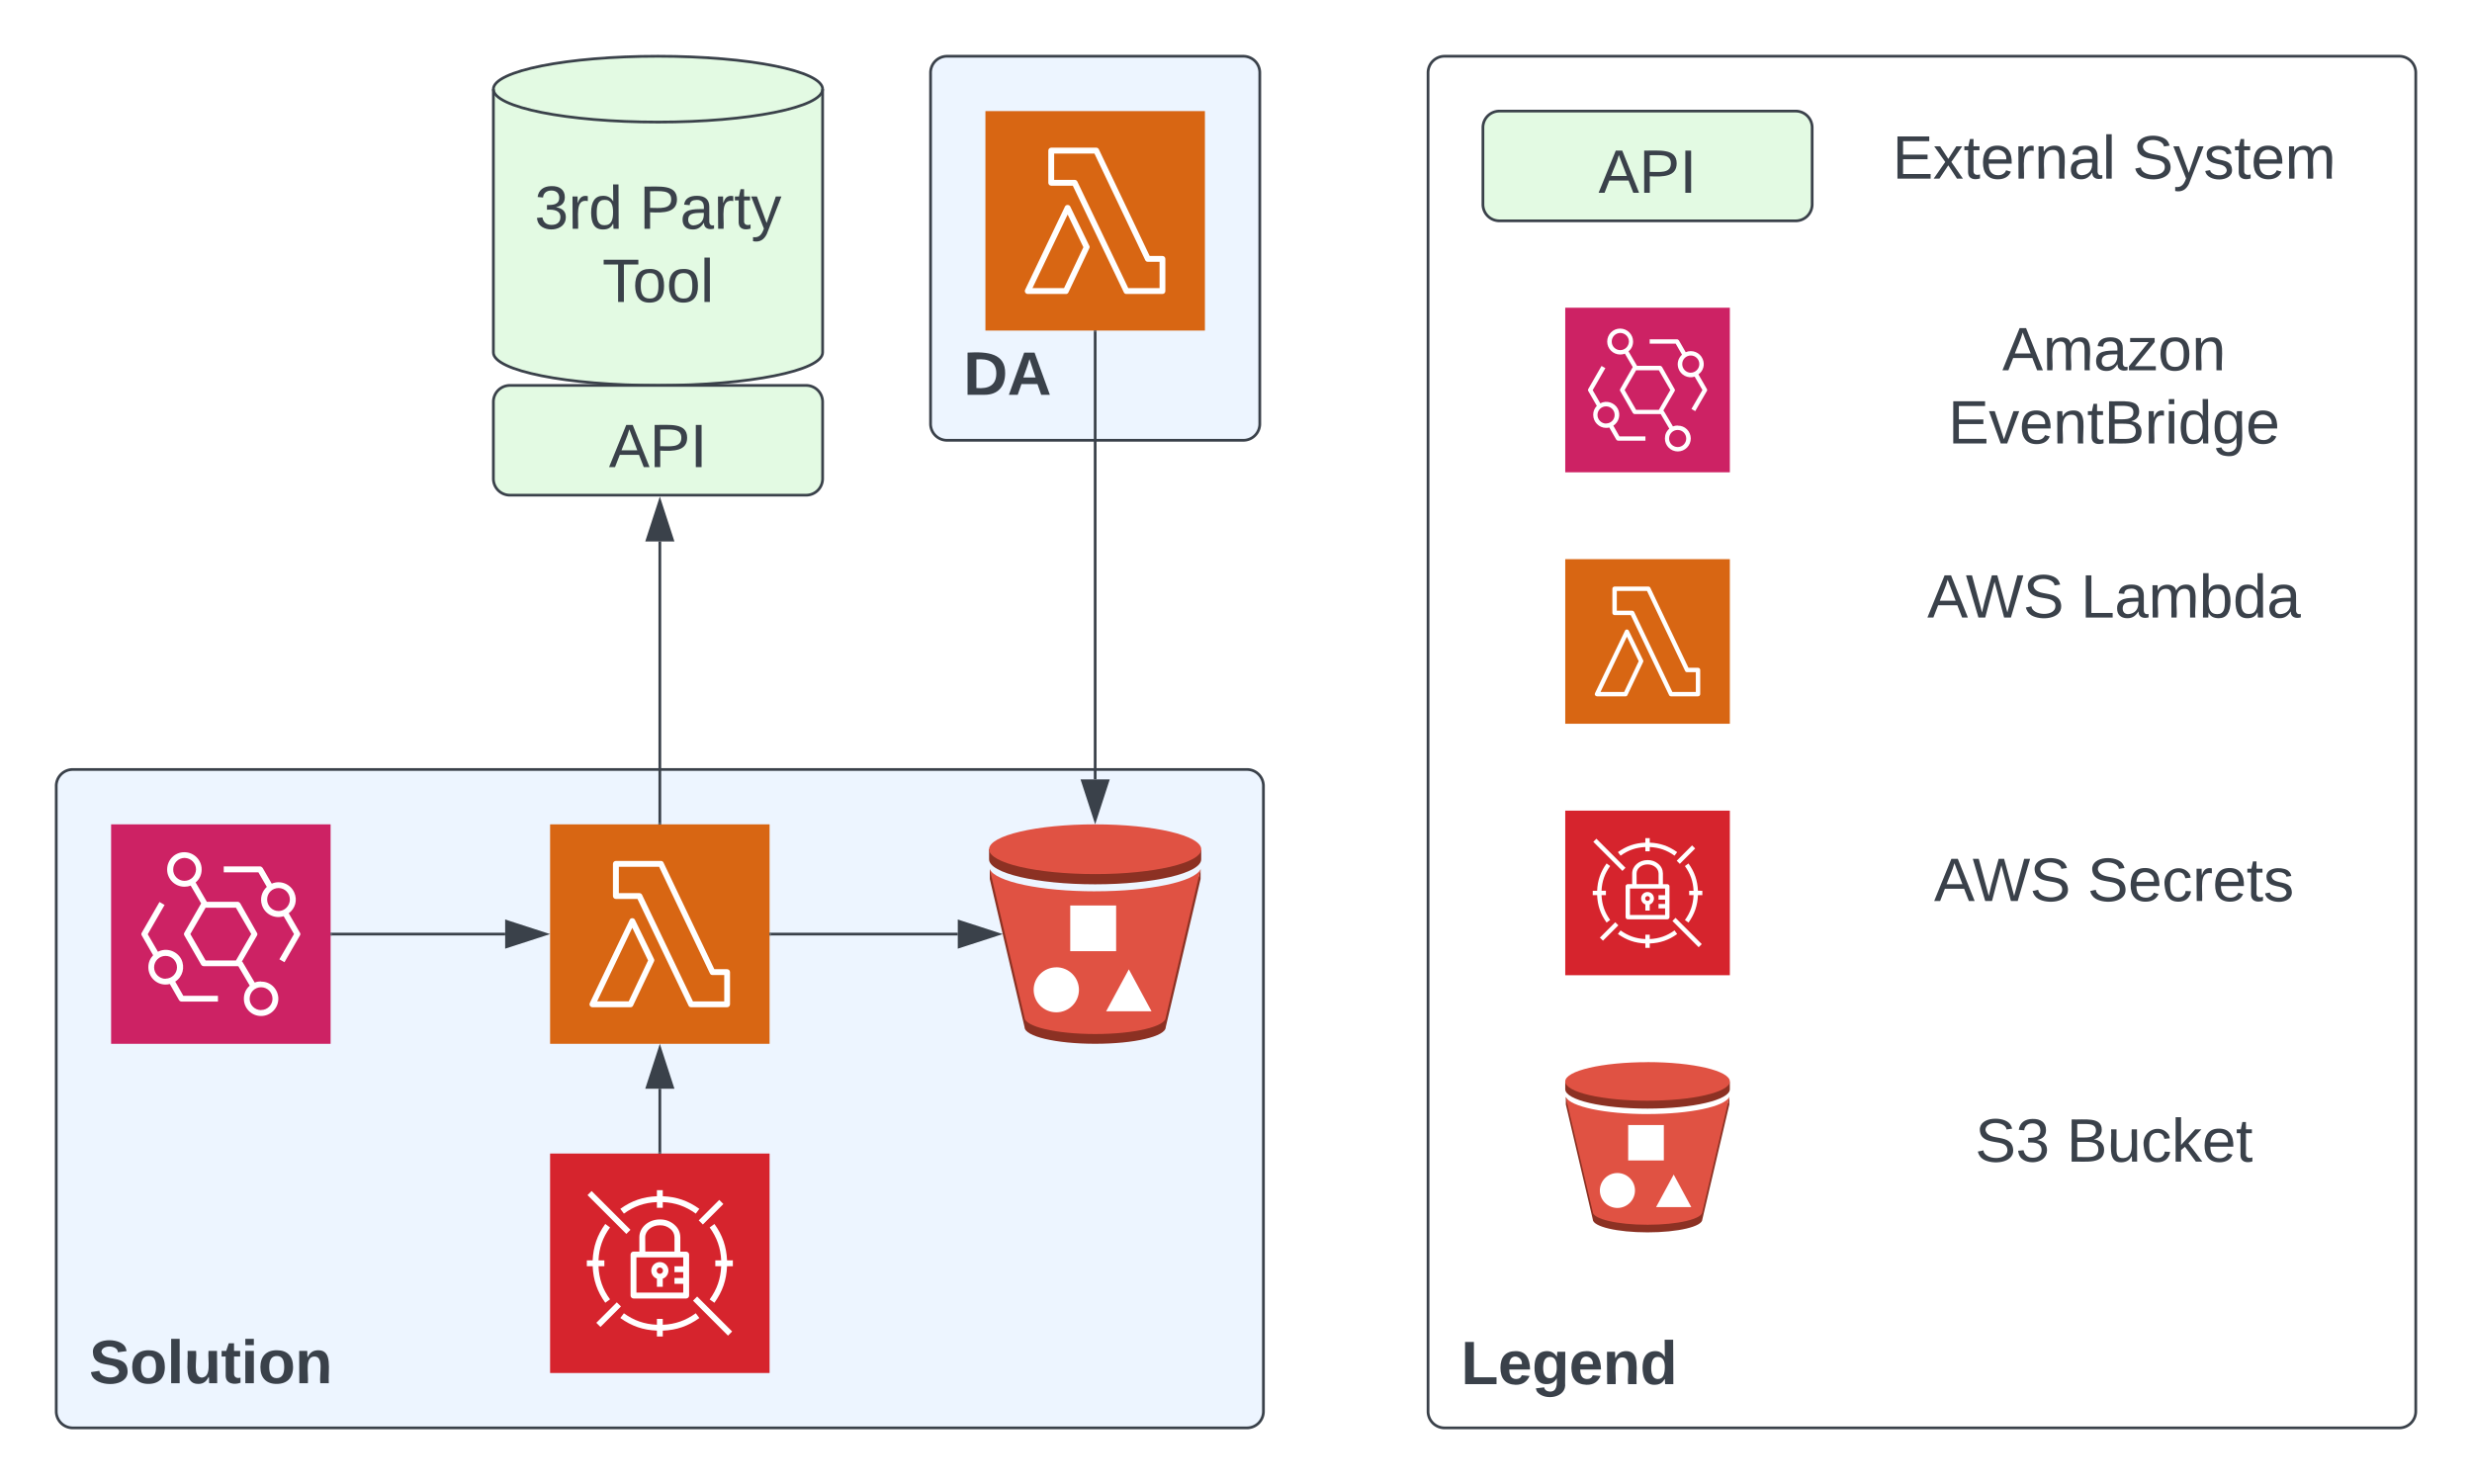 <svg xmlns="http://www.w3.org/2000/svg" xmlns:xlink="http://www.w3.org/1999/xlink" xmlns:lucid="lucid" width="901" height="541"><g transform="translate(-399.5 -619.5)" lucid:page-tab-id="0_0"><path d="M0 0h1870.87v1322.84H0z" fill="#fff"/><path d="M420 906a6 6 0 0 1 6-6h428a6 6 0 0 1 6 6v228a6 6 0 0 1-6 6H426a6 6 0 0 1-6-6z" stroke="#3a414a" fill="#edf5ff"/><use xlink:href="#a" transform="matrix(1,0,0,1,432,912) translate(0 211.728)"/><path d="M600 920h80v80h-80v-80z" stroke="#fff" stroke-opacity="0" stroke-width="2" fill="#d86613"/><path d="M664.53 986.67H651.4c-.44 0-.78-.22-.95-.6l-18.6-38.87h-7.86c-.6 0-1.08-.48-1.08-1.07V934.4c0-.6.47-1.07 1.07-1.07h16.42c.43 0 .77.22.94.6l18.52 38.87h4.65c.6 0 1.07.48 1.07 1.07v11.73c0 .6-.47 1.07-1.07 1.07zm-12.46-2.14h11.4v-9.6h-4.27c-.43 0-.77-.2-.94-.58l-18.52-38.88h-14.68v9.6h7.47c.42 0 .76.2.98.58z" stroke="#fff" stroke-opacity="0" stroke-width="2" fill="#fff"/><path d="M629.3 986.67h-13.85c-.38 0-.7-.2-.92-.5-.2-.35-.2-.74-.05-1.06L629 954.8c.16-.4.54-.6.94-.6.43 0 .78.2.97.57l6.95 14.3c.16.28.16.6 0 .93l-7.58 16c-.14.4-.52.67-.97.67zm-12.15-2.15h11.5l7.05-14.9-5.74-11.92z" stroke="#fff" stroke-opacity="0" stroke-width="2" fill="#fff"/><path d="M440 920h80v80h-80v-80z" stroke="#000" stroke-opacity="0" fill="#cd2264"/><path d="M463.37 977.32c2.73-1.73 3.65-5.25 2.2-8.18-1.62-3.04-5.44-4.3-8.5-2.7l-3.72-6.38 6.14-10.68-1.86-1.08-6.44 11.17c-.23.36-.23.7 0 1.07l4.12 7.17c-1.16 1.26-1.74 2.7-1.74 4.37 0 3.46 2.78 6.32 6.26 6.32.58 0 1.04-.07 1.56-.2l3.36 5.87c.23.35.58.53.93.53h13.26v-2.1h-12.63zm-3.53-1.02c-2.26 0-4.17-1.9-4.17-4.17 0-2.33 1.9-4.18 4.17-4.18 2.3 0 4.17 1.85 4.17 4.17 0 2.27-1.85 4.12-4.16 4.12zm48.96-16.83l-4.06-7.05c2.38-1.73 3.24-4.77 2.03-7.52-1.34-3.16-5.04-4.66-8.23-3.28l-3.3-5.73c-.23-.3-.58-.55-.93-.55h-13.26v2.15h12.63l3.07 5.3c-1.85 1.74-2.55 4.2-1.8 6.58 1.05 3.34 4.58 5.2 7.94 4.12l3.77 6.5-5.33 9.2 1.86 1.07 5.62-9.73c.23-.36.23-.7 0-1.07zm-7.77-7.88c-2.32 0-4.17-1.92-4.17-4.2 0-2.32 1.85-4.17 4.17-4.17 2.26 0 4.12 1.85 4.12 4.18 0 2.28-1.86 4.2-4.12 4.2zm-6.43 25.66c-.8 0-1.5.12-2.26.42l-4.52-7.64-.23.12 5.55-9.56c.23-.36.23-.77 0-1.07l-6.08-10.75c-.23-.3-.58-.54-.93-.54H474.9l-4.1-7.04c1.44-1.2 2.2-2.87 2.2-4.78 0-3.46-2.85-6.26-6.33-6.26-3.47 0-6.25 2.8-6.25 6.32 0 3.47 2.84 6.27 6.3 6.27.82 0 1.52-.12 2.27-.42l3.82 6.5-6.1 10.64c-.22.36-.22.7 0 1.07l6.15 10.7c.24.3.52.47.93.47h12.34c.06.07.18.07.23 0l4.18 7.1c-1.45 1.27-2.15 2.88-2.15 4.8 0 3.45 2.78 6.26 6.26 6.26 3.47 0 6.3-2.8 6.3-6.33-.04-3.46-2.83-6.27-6.3-6.2zm-27.87-36.66c-2.3 0-4.17-1.9-4.1-4.18 0-2.32 1.9-4.18 4.16-4.18 2.3.06 4.16 1.9 4.16 4.18-.06 2.33-1.9 4.18-4.23 4.18zm18.77 29.02h-11.06l-5.56-9.62 5.56-9.6h11.06l5.57 9.6zm9.16 18.1c-2.32 0-4.17-1.86-4.17-4.13 0-2.34 1.84-4.2 4.16-4.2 2.32 0 4.17 1.86 4.17 4.2 0 2.26-1.85 4.1-4.17 4.1z" stroke="#000" stroke-opacity="0" fill="#fff"/><path d="M600 1040h80v80h-80v-80z" stroke="#fff" stroke-opacity="0" stroke-width="2" fill="#d6242d"/><path d="M652.1 1093.62l1.5-1.5 12.75 12.74-1.5 1.52-12.76-12.76zM613.64 1055.16l1.5-1.5 14.15 14.14-1.5 1.5-14.15-14.14zM616.84 1101.7l7.47-7.46 1.52 1.5-7.47 7.47-1.5-1.5zM654.18 1064.36l7.47-7.46 1.5 1.5-7.47 7.47-1.5-1.5z" stroke="#fff" stroke-opacity="0" stroke-width="1.41" fill="#fff"/><path d="M664.5 1078.95c-.22-5-1.67-9.22-4.6-13.27l-1.74 1.27c2.66 3.67 4 7.46 4.2 12h-2.14v2.13h2.14c-.2 4.56-1.5 8.38-4.2 12.1l1.73 1.22c2.94-4.08 4.4-8.3 4.6-13.32h2.12v-2.16zM626.9 1061.9c3.68-2.68 7.48-4 12.03-4.2v2.06h2.14v-2.06c4.55.2 8.35 1.52 12.03 4.2l1.3-1.74c-4.1-2.95-8.3-4.4-13.33-4.6v-2.2h-2.14v2.2c-5.04.2-9.24 1.65-13.33 4.6zM653.1 1098.22c-3.68 2.66-7.48 4-12.03 4.2v-2.15h-2.14v2.14c-4.55-.2-8.35-1.52-12.03-4.18l-1.3 1.72c4.1 2.96 8.3 4.4 13.33 4.6v2.14h2.14v-2.13c5.04-.2 9.24-1.65 13.33-4.6zM620.1 1094.4l1.74-1.26c-2.7-3.68-4-7.5-4.2-12.07h2.14v-2.13h-2.14c.2-4.54 1.54-8.33 4.2-12l-1.73-1.28c-2.93 4.06-4.38 8.28-4.6 13.28h-2.12v2.13h2.13c.2 5.03 1.66 9.25 4.6 13.33zM645.23 1065.86c-1.54-1.26-3.25-1.87-5.23-1.84-4.12 0-7.47 2.9-7.47 6.5v5.22h-2.13c-.6 0-1.07.5-1.07 1.07v14.96c0 .28.1.54.32.75.2.2.45.32.75.32h19.2c.6 0 1.07-.5 1.07-1.06v-14.95c0-.28-.1-.5-.3-.7-.22-.24-.47-.36-.77-.36h-2.13v-5.2c-.02-1.88-.8-3.5-2.24-4.68zm-10.56 4.67c0-2.42 2.4-4.38 5.33-4.38 1.45-.03 2.7.4 3.84 1.33.96.77 1.47 1.8 1.5 3.05v5.2H634.7zm13.86 10.57h-3.2v2.13h3.2v2.13h-3.2v2.13h3.2v3.2h-17.06v-12.83h17.06z" stroke="#fff" stroke-opacity="0" stroke-width="2" fill="#fff"/><path d="M638.93 1085.6v2.96h2.14v-2.95c.9-.3 1.54-.95 1.87-1.87.6-1.62-.25-3.4-1.87-4-1.63-.58-3.42.26-4 1.88-.6 1.63.24 3.42 1.86 4zm1.07-4.06c.64 0 1.16.5 1.16 1.14 0 .63-.5 1.15-1.14 1.16-.63 0-1.16-.5-1.16-1.14v-.04c0-.62.5-1.12 1.14-1.12z" stroke="#fff" stroke-opacity="0" stroke-width="2" fill="#fff"/><path d="M798.66 923.62l38.66 5.74v3.4c0 5.02-17.32 9.1-38.66 9.1-21.34 0-38.66-4.08-38.66-9.1v-3.7z" fill="#8c3123"/><path d="M798.68 948.1c16.13 0 29.96-2.37 35.72-5.68l1.92-3.2.77-2.92v3.63l-12.7 54c0 3.4-11.5 6.06-25.72 6.06-14.2 0-25.73-2.68-25.73-6.06l-12.68-54v-3.57l2.92 6.17c5.83 3.25 19.5 5.55 35.48 5.55z" fill="#8c3123"/><path d="M798.67 920c21.34 0 38.66 4.08 38.66 9.08s-17.32 9.05-38.66 9.05c-21.34 0-38.66-4-38.66-9.05 0-5.04 17.33-9.08 38.67-9.08z" fill="#e05243"/><path d="M798.66 944.4c19.9 0 36.27-3.48 38.42-8.04l-12.68 54c0 3.37-11.52 6.07-25.74 6.07-14.2 0-25.74-2.7-25.74-6.06l-12.67-54c2.15 4.55 18.5 8.04 38.4 8.04z" fill="#e05243"/><path d="M789.57 949.58h16.74v16.64h-16.73v-16.64zM784.5 972.1c4.56 0 8.26 3.7 8.26 8.22 0 4.52-3.7 8.2-8.26 8.2-4.55 0-8.25-3.67-8.25-8.2 0-4.53 3.7-8.2 8.25-8.2zM819.2 988.14h-16.53l8.27-15.3 8.27 15.3z" fill="#fff"/><path d="M699.33 748c0 6.63-26.86 12-60 12-33.13 0-60-5.37-60-12v-96c0-6.63 26.87-12 60-12 33.14 0 60 5.37 60 12z" stroke="#3a414a" fill="#e3fae3"/><path d="M699.33 652c0 6.63-26.86 12-60 12-33.13 0-60-5.37-60-12" stroke="#3a414a" fill="none"/><use xlink:href="#b" transform="matrix(1,0,0,1,584.333,669) translate(10 33.903)"/><use xlink:href="#c" transform="matrix(1,0,0,1,584.333,669) translate(48.21 33.903)"/><use xlink:href="#d" transform="matrix(1,0,0,1,584.333,669) translate(34.691 60.569)"/><path d="M579.33 766a6 6 0 0 1 6-6h108a6 6 0 0 1 6 6v28a6 6 0 0 1-6 6h-108a6 6 0 0 1-6-6z" stroke="#3a414a" fill="#e3fae3"/><use xlink:href="#e" transform="matrix(1,0,0,1,591.333,772) translate(30.099 17.778)"/><path d="M640 1016.38v23.12" stroke="#3a414a" fill="none"/><path d="M640 1001.62l4.63 14.26h-9.26z" stroke="#3a414a" fill="#3a414a"/><path d="M640.5 1040h-1v-.5h1z" stroke="#3a414a" stroke-width=".05" fill="#3a414a"/><path d="M520.5 960h63.12" stroke="#3a414a" fill="none"/><path d="M520.5 960.5h-.5v-1h.5z" stroke="#3a414a" stroke-width=".05" fill="#3a414a"/><path d="M598.38 960l-14.26 4.63v-9.26z" stroke="#3a414a" fill="#3a414a"/><path d="M680.5 960h68.1" stroke="#3a414a" fill="none"/><path d="M680.5 960.5h-.5v-1h.5z" stroke="#3a414a" stroke-width=".05" fill="#3a414a"/><path d="M763.36 960l-14.27 4.63v-9.26z" stroke="#3a414a" fill="#3a414a"/><path d="M738.67 646a6 6 0 0 1 6-6h108a6 6 0 0 1 6 6v128a6 6 0 0 1-6 6h-108a6 6 0 0 1-6-6z" stroke="#3a414a" fill="#edf5ff"/><use xlink:href="#f" transform="matrix(1,0,0,1,750.667,652) translate(0 111.413)"/><path d="M758.67 660h80v80h-80v-80z" stroke="#fff" stroke-opacity="0" stroke-width="2" fill="#d86613"/><path d="M823.2 726.67h-13.15c-.42 0-.76-.22-.93-.6l-18.6-38.87h-7.86c-.6 0-1.07-.48-1.07-1.07V674.4c0-.6.46-1.07 1.06-1.07h16.43c.4 0 .75.22.93.6l18.52 38.87h4.65c.6 0 1.07.48 1.07 1.07v11.73c0 .6-.47 1.07-1.07 1.07zm-12.46-2.14h11.4v-9.6h-4.27c-.43 0-.77-.2-.94-.58l-18.53-38.88h-14.68v9.6h7.47c.42 0 .76.2.97.58z" stroke="#fff" stroke-opacity="0" stroke-width="2" fill="#fff"/><path d="M787.97 726.67h-13.85c-.38 0-.7-.2-.92-.5-.22-.35-.22-.74-.05-1.06l14.5-30.3c.18-.4.56-.6.96-.6.43 0 .8.2.98.57l6.93 14.3c.18.28.18.6 0 .93l-7.56 16c-.14.4-.52.67-.97.67zm-12.15-2.15h11.5l7.05-14.9-5.74-11.92z" stroke="#fff" stroke-opacity="0" stroke-width="2" fill="#fff"/><path d="M798.67 740.5v163.12" stroke="#3a414a" fill="none"/><path d="M799.17 740.5h-1v-.5h1z" stroke="#3a414a" stroke-width=".05" fill="#3a414a"/><path d="M798.67 918.38l-4.64-14.26h9.27z" stroke="#3a414a" fill="#3a414a"/><path d="M640 919.5V816.88" stroke="#3a414a" fill="none"/><path d="M640.5 920h-1v-.5h1z" stroke="#3a414a" stroke-width=".05" fill="#3a414a"/><path d="M640 802.12l4.63 14.26h-9.26z" stroke="#3a414a" fill="#3a414a"/><path d="M920 646a6 6 0 0 1 6-6h348a6 6 0 0 1 6 6v488a6 6 0 0 1-6 6H926a6 6 0 0 1-6-6z" stroke="#3a414a" fill="#fff"/><use xlink:href="#g" transform="matrix(1,0,0,1,932,652) translate(0 472.05)"/><path d="M940 666a6 6 0 0 1 6-6h108a6 6 0 0 1 6 6v28a6 6 0 0 1-6 6H946a6 6 0 0 1-6-6z" stroke="#3a414a" fill="#e3fae3"/><use xlink:href="#e" transform="matrix(1,0,0,1,952,672) translate(30.099 17.778)"/><path d="M1080 654.33a6 6 0 0 1 6-6h168a6 6 0 0 1 6 6v51.34a6 6 0 0 1-6 6h-168a6 6 0 0 1-6-6z" stroke="#000" stroke-opacity="0" fill="#fff" fill-opacity="0"/><use xlink:href="#h" transform="matrix(1,0,0,1,1085,653.333) translate(4.228 31.278)"/><use xlink:href="#i" transform="matrix(1,0,0,1,1085,653.333) translate(91.759 31.278)"/><path d="M970 731.67h60v60h-60v-60z" stroke="#000" stroke-opacity="0" fill="#cd2264"/><path d="M987.53 774.66c2.04-1.3 2.74-3.94 1.65-6.14-1.22-2.28-4.08-3.22-6.4-2l-2.77-4.8 4.62-8.02-1.4-.8-4.82 8.37c-.17.27-.17.53 0 .8l3.1 5.38c-.88.94-1.32 2-1.32 3.26 0 2.6 2.1 4.76 4.7 4.76.43 0 .78-.04 1.17-.13l2.52 4.38c.18.28.44.42.7.42h9.95v-1.57h-9.48zm-2.65-.76c-1.7 0-3.13-1.44-3.13-3.14 0-1.75 1.43-3.13 3.13-3.13 1.74 0 3.13 1.38 3.13 3.13 0 1.7-1.38 3.1-3.12 3.1zm36.72-12.63l-3.05-5.3c1.8-1.28 2.44-3.57 1.53-5.63-1-2.37-3.8-3.5-6.18-2.46l-2.47-4.3c-.18-.22-.44-.4-.7-.4h-9.95v1.6h9.48l2.3 4c-1.4 1.3-1.9 3.13-1.35 4.92.8 2.5 3.44 3.9 5.96 3.1l2.83 4.87-4 6.9 1.38.8 4.22-7.3c.17-.27.17-.53 0-.8zm-5.83-5.9c-1.74 0-3.13-1.45-3.13-3.15 0-1.74 1.4-3.13 3.13-3.13 1.7 0 3.1 1.38 3.1 3.12 0 1.7-1.4 3.14-3.1 3.14zm-4.82 19.24c-.6 0-1.13.1-1.7.32l-3.38-5.73-.18.08 4.16-7.16c.18-.27.18-.58 0-.8l-4.56-8.07c-.17-.22-.43-.4-.7-.4h-8.42l-3.1-5.28c1.1-.9 1.66-2.15 1.66-3.6 0-2.58-2.13-4.7-4.73-4.7-2.6 0-4.7 2.12-4.7 4.76 0 2.6 2.14 4.7 4.75 4.7.6 0 1.13-.1 1.7-.3l2.86 4.87-4.55 7.97c-.17.27-.17.53 0 .8l4.6 8.02c.18.2.4.35.7.35h9.26c.05.04.14.04.18 0l3.13 5.32c-1.08.95-1.6 2.15-1.6 3.6 0 2.58 2.1 4.7 4.7 4.7s4.73-2.12 4.73-4.76c-.04-2.58-2.13-4.7-4.74-4.64zm-20.9-27.48c-1.74 0-3.13-1.43-3.1-3.14 0-1.74 1.45-3.13 3.14-3.13 1.73.04 3.12 1.43 3.12 3.13-.04 1.75-1.43 3.14-3.17 3.14zm14.08 21.76h-8.3l-4.17-7.2 4.17-7.22h8.3l4.17 7.2zm6.86 13.57c-1.75 0-3.13-1.4-3.13-3.1 0-1.74 1.38-3.13 3.12-3.13 1.73 0 3.12 1.4 3.12 3.14 0 1.7-1.4 3.1-3.13 3.1z" stroke="#000" stroke-opacity="0" fill="#fff"/><path d="M1080 734.33a6 6 0 0 1 6-6h168a6 6 0 0 1 6 6v51.34a6 6 0 0 1-6 6h-168a6 6 0 0 1-6-6z" stroke="#000" stroke-opacity="0" fill="#fff" fill-opacity="0"/><use xlink:href="#j" transform="matrix(1,0,0,1,1085,733.333) translate(44.29 21.153)"/><use xlink:href="#k" transform="matrix(1,0,0,1,1085,733.333) translate(24.568 47.819)"/><path d="M970 823.33h60v60h-60v-60z" stroke="#fff" stroke-opacity="0" stroke-width="2" fill="#d86613"/><path d="M1018.4 873.33h-9.86c-.32 0-.57-.16-.7-.44l-13.96-29.17h-5.9c-.44 0-.8-.36-.8-.8v-8.8c0-.44.36-.8.8-.8h12.34c.3 0 .57.16.7.44l13.9 29.16h3.48c.45 0 .8.36.8.8v8.8c0 .44-.35.8-.8.8zm-9.35-1.6h8.55v-7.2h-3.2c-.32 0-.58-.16-.7-.44l-13.9-29.17h-11v7.2h5.6c.3 0 .57.16.73.44z" stroke="#fff" stroke-opacity="0" stroke-width="2" fill="#fff"/><path d="M991.98 873.33h-10.4c-.28 0-.52-.14-.68-.36-.16-.27-.16-.56-.04-.8l10.9-22.73c.1-.3.4-.47.7-.47.3 0 .58.17.72.44l5.2 10.73c.13.22.13.46 0 .7l-5.68 12c-.1.3-.4.5-.72.5zm-9.12-1.6h8.62l5.3-11.2-4.3-8.93z" stroke="#fff" stroke-opacity="0" stroke-width="2" fill="#fff"/><path d="M1080 814.33a6 6 0 0 1 6-6h168a6 6 0 0 1 6 6v51.34a6 6 0 0 1-6 6h-168a6 6 0 0 1-6-6z" stroke="#000" stroke-opacity="0" fill="#fff" fill-opacity="0"/><use xlink:href="#l" transform="matrix(1,0,0,1,1085,813.333) translate(16.944 31.278)"/><use xlink:href="#m" transform="matrix(1,0,0,1,1085,813.333) translate(72.87 31.278)"/><path d="M970 915h60v60h-60v-60z" stroke="#fff" stroke-opacity="0" stroke-width="2" fill="#d6242d"/><path d="M1009.07 955.22l1.13-1.14 9.56 9.57-1.13 1.13-9.56-9.56zM980.23 926.37l1.13-1.13 10.6 10.6-1.12 1.14-10.6-10.6zM982.63 961.28l5.6-5.6 1.13 1.13-5.6 5.6-1.13-1.12zM1010.63 933.27l5.6-5.6 1.13 1.13-5.6 5.6-1.13-1.13z" stroke="#fff" stroke-opacity="0" stroke-width="1.41" fill="#fff"/><path d="M1018.37 944.2c-.16-3.73-1.25-6.9-3.45-9.94l-1.3.95c2 2.77 3 5.6 3.15 9h-1.6v1.6h1.6c-.14 3.43-1.13 6.3-3.15 9.07l1.3.93c2.2-3.06 3.3-6.22 3.45-10h1.6v-1.6zM990.17 931.42c2.77-2 5.62-3 9.03-3.15v1.55h1.6v-1.55c3.4.15 6.26 1.14 9.03 3.15l.97-1.3c-3.07-2.2-6.22-3.3-10-3.45v-1.65h-1.6v1.65c-3.78.14-6.93 1.24-10 3.45zM1009.83 958.66c-2.77 2-5.62 3-9.03 3.15v-1.6h-1.6v1.6c-3.4-.14-6.26-1.14-9.03-3.14l-.97 1.3c3.07 2.2 6.22 3.3 10 3.45v1.6h1.6v-1.6c3.78-.14 6.93-1.23 10-3.44zM985.08 955.8l1.3-.95c-2-2.76-3-5.62-3.15-9.05h1.6v-1.6h-1.6c.16-3.4 1.15-6.25 3.15-9l-1.3-.95c-2.2 3.04-3.3 6.2-3.45 9.96h-1.6v1.6h1.6c.14 3.77 1.24 6.94 3.45 10zM1003.92 934.4c-1.15-.95-2.43-1.4-3.92-1.38-3.1 0-5.6 2.18-5.6 4.88v3.9h-1.6c-.45 0-.8.37-.8.8v11.22c0 .2.08.4.24.56.14.15.34.24.56.24h14.4c.45 0 .8-.37.8-.8v-11.2c0-.23-.08-.4-.22-.55-.16-.18-.36-.26-.58-.26h-1.6v-3.9c-.02-1.4-.6-2.62-1.68-3.5zm-7.92 3.5c0-1.82 1.8-3.3 4-3.3 1.1 0 2.03.32 2.88 1 .72.6 1.1 1.37 1.14 2.3v3.9h-8zm10.4 7.93h-2.4v1.6h2.4v1.6h-2.4v1.6h2.4v2.4h-12.8v-9.63h12.8z" stroke="#fff" stroke-opacity="0" stroke-width="2" fill="#fff"/><path d="M999.2 949.2v2.22h1.6v-2.2c.68-.26 1.16-.74 1.4-1.42.44-1.2-.18-2.56-1.4-3-1.22-.44-2.56.2-3 1.4-.44 1.22.18 2.57 1.4 3zm.8-3.05c.48 0 .87.38.87.86s-.38.88-.86.88c-.46 0-.85-.38-.86-.86V947c0-.47.4-.85.86-.85z" stroke="#fff" stroke-opacity="0" stroke-width="2" fill="#fff"/><path d="M1080 917.67a6 6 0 0 1 6-6h168a6 6 0 0 1 6 6V969a6 6 0 0 1-6 6h-168a6 6 0 0 1-6-6z" stroke="#000" stroke-opacity="0" fill="#fff" fill-opacity="0"/><use xlink:href="#l" transform="matrix(1,0,0,1,1085,916.667) translate(19.414 31.278)"/><use xlink:href="#n" transform="matrix(1,0,0,1,1085,916.667) translate(75.34 31.278)"/><path d="M1000 1009.47l30 4.46v2.63c0 3.9-13.45 7.06-30 7.06-16.56 0-30-3.16-30-7.06v-2.86z" fill="#8c3123"/><path d="M1000 1028.46c12.52 0 23.25-1.83 27.72-4.4l1.5-2.47.6-2.28v2.8l-9.85 41.92c0 2.6-8.94 4.7-19.96 4.7-11.02 0-19.96-2.1-19.96-4.7l-9.83-41.9v-2.77l2.27 4.8c4.53 2.5 15.14 4.3 27.54 4.3z" fill="#8c3123"/><path d="M1000 1006.67c16.56 0 30 3.16 30 7.04 0 3.9-13.44 7.03-30 7.03-16.56 0-30-3.1-30-7.02 0-3.9 13.44-7.03 30-7.03z" fill="#e05243"/><path d="M1000 1025.6c15.44 0 28.13-2.7 29.8-6.24l-9.83 41.9c0 2.6-8.95 4.7-19.97 4.7-11.03 0-19.97-2.1-19.97-4.7l-9.84-41.9c1.66 3.54 14.36 6.25 29.8 6.25z" fill="#e05243"/><path d="M992.94 1029.62h13v12.9h-13v-12.9zM989 1047.1c3.55 0 6.42 2.85 6.42 6.36 0 3.52-2.87 6.37-6.4 6.37-3.54 0-6.4-2.85-6.4-6.37 0-3.5 2.86-6.36 6.4-6.36zM1015.94 1059.53h-12.83l6.42-11.87 6.42 11.87z" fill="#fff"/><path d="M1080 1012.67a6 6 0 0 1 6-6h168a6 6 0 0 1 6 6V1064a6 6 0 0 1-6 6h-168a6 6 0 0 1-6-6z" stroke="#000" stroke-opacity="0" fill="#fff" fill-opacity="0"/><g><use xlink:href="#o" transform="matrix(1,0,0,1,1085,1011.667) translate(34.383 31.278)"/><use xlink:href="#p" transform="matrix(1,0,0,1,1085,1011.667) translate(67.716 31.278)"/></g><defs><path fill="#3a414a" d="M169-182c-1-43-94-46-97-3 18 66 151 10 154 114 3 95-165 93-204 36-6-8-10-19-12-30l50-8c3 46 112 56 116 5-17-69-150-10-154-114-4-87 153-88 188-35 5 8 8 18 10 28" id="q"/><path fill="#3a414a" d="M110-194c64 0 96 36 96 99 0 64-35 99-97 99-61 0-95-36-95-99 0-62 34-99 96-99zm-1 164c35 0 45-28 45-65 0-40-10-65-43-65-34 0-45 26-45 65 0 36 10 65 43 65" id="r"/><path fill="#3a414a" d="M25 0v-261h50V0H25" id="s"/><path fill="#3a414a" d="M85 4C-2 5 27-109 22-190h50c7 57-23 150 33 157 60-5 35-97 40-157h50l1 190h-47c-2-12 1-28-3-38-12 25-28 42-61 42" id="t"/><path fill="#3a414a" d="M115-3C79 11 28 4 28-45v-112H4v-33h27l15-45h31v45h36v33H77v99c-1 23 16 31 38 25v30" id="u"/><path fill="#3a414a" d="M25-224v-37h50v37H25zM25 0v-190h50V0H25" id="v"/><path fill="#3a414a" d="M135-194c87-1 58 113 63 194h-50c-7-57 23-157-34-157-59 0-34 97-39 157H25l-1-190h47c2 12-1 28 3 38 12-26 28-41 61-42" id="w"/><g id="a"><use transform="matrix(0.062,0,0,0.062,0,0)" xlink:href="#q"/><use transform="matrix(0.062,0,0,0.062,14.815,0)" xlink:href="#r"/><use transform="matrix(0.062,0,0,0.062,28.333,0)" xlink:href="#s"/><use transform="matrix(0.062,0,0,0.062,34.506,0)" xlink:href="#t"/><use transform="matrix(0.062,0,0,0.062,48.025,0)" xlink:href="#u"/><use transform="matrix(0.062,0,0,0.062,55.37,0)" xlink:href="#v"/><use transform="matrix(0.062,0,0,0.062,61.543,0)" xlink:href="#r"/><use transform="matrix(0.062,0,0,0.062,75.062,0)" xlink:href="#w"/></g><path fill="#3a414a" d="M126-127c33 6 58 20 58 59 0 88-139 92-164 29-3-8-5-16-6-25l32-3c6 27 21 44 54 44 32 0 52-15 52-46 0-38-36-46-79-43v-28c39 1 72-4 72-42 0-27-17-43-46-43-28 0-47 15-49 41l-32-3c6-42 35-63 81-64 48-1 79 21 79 65 0 36-21 52-52 59" id="x"/><path fill="#3a414a" d="M114-163C36-179 61-72 57 0H25l-1-190h30c1 12-1 29 2 39 6-27 23-49 58-41v29" id="y"/><path fill="#3a414a" d="M85-194c31 0 48 13 60 33l-1-100h32l1 261h-30c-2-10 0-23-3-31C134-8 116 4 85 4 32 4 16-35 15-94c0-66 23-100 70-100zm9 24c-40 0-46 34-46 75 0 40 6 74 45 74 42 0 51-32 51-76 0-42-9-74-50-73" id="z"/><g id="b"><use transform="matrix(0.062,0,0,0.062,0,0)" xlink:href="#x"/><use transform="matrix(0.062,0,0,0.062,12.346,0)" xlink:href="#y"/><use transform="matrix(0.062,0,0,0.062,19.691,0)" xlink:href="#z"/></g><path fill="#3a414a" d="M30-248c87 1 191-15 191 75 0 78-77 80-158 76V0H30v-248zm33 125c57 0 124 11 124-50 0-59-68-47-124-48v98" id="A"/><path fill="#3a414a" d="M141-36C126-15 110 5 73 4 37 3 15-17 15-53c-1-64 63-63 125-63 3-35-9-54-41-54-24 1-41 7-42 31l-33-3c5-37 33-52 76-52 45 0 72 20 72 64v82c-1 20 7 32 28 27v20c-31 9-61-2-59-35zM48-53c0 20 12 33 32 33 41-3 63-29 60-74-43 2-92-5-92 41" id="B"/><path fill="#3a414a" d="M59-47c-2 24 18 29 38 22v24C64 9 27 4 27-40v-127H5v-23h24l9-43h21v43h35v23H59v120" id="C"/><path fill="#3a414a" d="M179-190L93 31C79 59 56 82 12 73V49c39 6 53-20 64-50L1-190h34L92-34l54-156h33" id="D"/><g id="c"><use transform="matrix(0.062,0,0,0.062,0,0)" xlink:href="#A"/><use transform="matrix(0.062,0,0,0.062,14.815,0)" xlink:href="#B"/><use transform="matrix(0.062,0,0,0.062,27.16,0)" xlink:href="#y"/><use transform="matrix(0.062,0,0,0.062,34.506,0)" xlink:href="#C"/><use transform="matrix(0.062,0,0,0.062,40.679,0)" xlink:href="#D"/></g><path fill="#3a414a" d="M127-220V0H93v-220H8v-28h204v28h-85" id="E"/><path fill="#3a414a" d="M100-194c62-1 85 37 85 99 1 63-27 99-86 99S16-35 15-95c0-66 28-99 85-99zM99-20c44 1 53-31 53-75 0-43-8-75-51-75s-53 32-53 75 10 74 51 75" id="F"/><path fill="#3a414a" d="M24 0v-261h32V0H24" id="G"/><g id="d"><use transform="matrix(0.062,0,0,0.062,0,0)" xlink:href="#E"/><use transform="matrix(0.062,0,0,0.062,11.049,0)" xlink:href="#F"/><use transform="matrix(0.062,0,0,0.062,23.395,0)" xlink:href="#F"/><use transform="matrix(0.062,0,0,0.062,35.741,0)" xlink:href="#G"/></g><path fill="#3a414a" d="M205 0l-28-72H64L36 0H1l101-248h38L239 0h-34zm-38-99l-47-123c-12 45-31 82-46 123h93" id="H"/><path fill="#3a414a" d="M33 0v-248h34V0H33" id="I"/><g id="e"><use transform="matrix(0.062,0,0,0.062,0,0)" xlink:href="#H"/><use transform="matrix(0.062,0,0,0.062,14.815,0)" xlink:href="#A"/><use transform="matrix(0.062,0,0,0.062,29.63,0)" xlink:href="#I"/></g><path fill="#3a414a" d="M24-248c120-7 223 5 221 122C244-46 201 0 124 0H24v-248zM76-40c74 7 117-18 117-86 0-67-45-88-117-82v168" id="J"/><path fill="#3a414a" d="M199 0l-22-63H83L61 0H9l90-248h61L250 0h-51zm-33-102l-36-108c-10 38-24 72-36 108h72" id="K"/><g id="f"><use transform="matrix(0.062,0,0,0.062,0,0)" xlink:href="#J"/><use transform="matrix(0.062,0,0,0.062,15.988,0)" xlink:href="#K"/></g><path fill="#3a414a" d="M24 0v-248h52v208h133V0H24" id="L"/><path fill="#3a414a" d="M185-48c-13 30-37 53-82 52C43 2 14-33 14-96s30-98 90-98c62 0 83 45 84 108H66c0 31 8 55 39 56 18 0 30-7 34-22zm-45-69c5-46-57-63-70-21-2 6-4 13-4 21h74" id="M"/><path fill="#3a414a" d="M195-6C206 82 75 100 31 46c-4-6-6-13-8-21l49-6c3 16 16 24 34 25 40 0 42-37 40-79-11 22-30 35-61 35-53 0-70-43-70-97 0-56 18-96 73-97 30 0 46 14 59 34l2-30h47zm-90-29c32 0 41-27 41-63 0-35-9-62-40-62-32 0-39 29-40 63 0 36 9 62 39 62" id="N"/><path fill="#3a414a" d="M88-194c31-1 46 15 58 34l-1-101h50l1 261h-48c-2-10 0-23-3-31C134-8 116 4 84 4 32 4 16-41 15-95c0-56 19-97 73-99zm17 164c33 0 40-30 41-66 1-37-9-64-41-64s-38 30-39 65c0 43 13 65 39 65" id="O"/><g id="g"><use transform="matrix(0.062,0,0,0.062,0,0)" xlink:href="#L"/><use transform="matrix(0.062,0,0,0.062,13.519,0)" xlink:href="#M"/><use transform="matrix(0.062,0,0,0.062,25.864,0)" xlink:href="#N"/><use transform="matrix(0.062,0,0,0.062,39.383,0)" xlink:href="#M"/><use transform="matrix(0.062,0,0,0.062,51.728,0)" xlink:href="#w"/><use transform="matrix(0.062,0,0,0.062,65.247,0)" xlink:href="#O"/></g><path fill="#3a414a" d="M30 0v-248h187v28H63v79h144v27H63v87h162V0H30" id="P"/><path fill="#3a414a" d="M141 0L90-78 38 0H4l68-98-65-92h35l48 74 47-74h35l-64 92 68 98h-35" id="Q"/><path fill="#3a414a" d="M100-194c63 0 86 42 84 106H49c0 40 14 67 53 68 26 1 43-12 49-29l28 8c-11 28-37 45-77 45C44 4 14-33 15-96c1-61 26-98 85-98zm52 81c6-60-76-77-97-28-3 7-6 17-6 28h103" id="R"/><path fill="#3a414a" d="M117-194c89-4 53 116 60 194h-32v-121c0-31-8-49-39-48C34-167 62-67 57 0H25l-1-190h30c1 10-1 24 2 32 11-22 29-35 61-36" id="S"/><g id="h"><use transform="matrix(0.062,0,0,0.062,0,0)" xlink:href="#P"/><use transform="matrix(0.062,0,0,0.062,14.815,0)" xlink:href="#Q"/><use transform="matrix(0.062,0,0,0.062,25.926,0)" xlink:href="#C"/><use transform="matrix(0.062,0,0,0.062,32.099,0)" xlink:href="#R"/><use transform="matrix(0.062,0,0,0.062,44.444,0)" xlink:href="#y"/><use transform="matrix(0.062,0,0,0.062,51.79,0)" xlink:href="#S"/><use transform="matrix(0.062,0,0,0.062,64.136,0)" xlink:href="#B"/><use transform="matrix(0.062,0,0,0.062,76.481,0)" xlink:href="#G"/></g><path fill="#3a414a" d="M185-189c-5-48-123-54-124 2 14 75 158 14 163 119 3 78-121 87-175 55-17-10-28-26-33-46l33-7c5 56 141 63 141-1 0-78-155-14-162-118-5-82 145-84 179-34 5 7 8 16 11 25" id="T"/><path fill="#3a414a" d="M135-143c-3-34-86-38-87 0 15 53 115 12 119 90S17 21 10-45l28-5c4 36 97 45 98 0-10-56-113-15-118-90-4-57 82-63 122-42 12 7 21 19 24 35" id="U"/><path fill="#3a414a" d="M210-169c-67 3-38 105-44 169h-31v-121c0-29-5-50-35-48C34-165 62-65 56 0H25l-1-190h30c1 10-1 24 2 32 10-44 99-50 107 0 11-21 27-35 58-36 85-2 47 119 55 194h-31v-121c0-29-5-49-35-48" id="V"/><g id="i"><use transform="matrix(0.062,0,0,0.062,0,0)" xlink:href="#T"/><use transform="matrix(0.062,0,0,0.062,14.815,0)" xlink:href="#D"/><use transform="matrix(0.062,0,0,0.062,25.926,0)" xlink:href="#U"/><use transform="matrix(0.062,0,0,0.062,37.037,0)" xlink:href="#C"/><use transform="matrix(0.062,0,0,0.062,43.21,0)" xlink:href="#R"/><use transform="matrix(0.062,0,0,0.062,55.556,0)" xlink:href="#V"/></g><path fill="#3a414a" d="M9 0v-24l116-142H16v-24h144v24L44-24h123V0H9" id="W"/><g id="j"><use transform="matrix(0.062,0,0,0.062,0,0)" xlink:href="#H"/><use transform="matrix(0.062,0,0,0.062,14.815,0)" xlink:href="#V"/><use transform="matrix(0.062,0,0,0.062,33.272,0)" xlink:href="#B"/><use transform="matrix(0.062,0,0,0.062,45.617,0)" xlink:href="#W"/><use transform="matrix(0.062,0,0,0.062,56.728,0)" xlink:href="#F"/><use transform="matrix(0.062,0,0,0.062,69.074,0)" xlink:href="#S"/></g><path fill="#3a414a" d="M108 0H70L1-190h34L89-25l56-165h34" id="X"/><path fill="#3a414a" d="M160-131c35 5 61 23 61 61C221 17 115-2 30 0v-248c76 3 177-17 177 60 0 33-19 50-47 57zm-97-11c50-1 110 9 110-42 0-47-63-36-110-37v79zm0 115c55-2 124 14 124-45 0-56-70-42-124-44v89" id="Y"/><path fill="#3a414a" d="M24-231v-30h32v30H24zM24 0v-190h32V0H24" id="Z"/><path fill="#3a414a" d="M177-190C167-65 218 103 67 71c-23-6-38-20-44-43l32-5c15 47 100 32 89-28v-30C133-14 115 1 83 1 29 1 15-40 15-95c0-56 16-97 71-98 29-1 48 16 59 35 1-10 0-23 2-32h30zM94-22c36 0 50-32 50-73 0-42-14-75-50-75-39 0-46 34-46 75s6 73 46 73" id="aa"/><g id="k"><use transform="matrix(0.062,0,0,0.062,0,0)" xlink:href="#P"/><use transform="matrix(0.062,0,0,0.062,14.815,0)" xlink:href="#X"/><use transform="matrix(0.062,0,0,0.062,25.926,0)" xlink:href="#R"/><use transform="matrix(0.062,0,0,0.062,38.272,0)" xlink:href="#S"/><use transform="matrix(0.062,0,0,0.062,50.617,0)" xlink:href="#C"/><use transform="matrix(0.062,0,0,0.062,56.79,0)" xlink:href="#Y"/><use transform="matrix(0.062,0,0,0.062,71.605,0)" xlink:href="#y"/><use transform="matrix(0.062,0,0,0.062,78.951,0)" xlink:href="#Z"/><use transform="matrix(0.062,0,0,0.062,83.827,0)" xlink:href="#z"/><use transform="matrix(0.062,0,0,0.062,96.173,0)" xlink:href="#aa"/><use transform="matrix(0.062,0,0,0.062,108.519,0)" xlink:href="#R"/></g><path fill="#3a414a" d="M266 0h-40l-56-210L115 0H75L2-248h35L96-30l15-64 43-154h32l59 218 59-218h35" id="ab"/><g id="l"><use transform="matrix(0.062,0,0,0.062,0,0)" xlink:href="#H"/><use transform="matrix(0.062,0,0,0.062,14.012,0)" xlink:href="#ab"/><use transform="matrix(0.062,0,0,0.062,34.938,0)" xlink:href="#T"/></g><path fill="#3a414a" d="M30 0v-248h33v221h125V0H30" id="ac"/><path fill="#3a414a" d="M115-194c53 0 69 39 70 98 0 66-23 100-70 100C84 3 66-7 56-30L54 0H23l1-261h32v101c10-23 28-34 59-34zm-8 174c40 0 45-34 45-75 0-40-5-75-45-74-42 0-51 32-51 76 0 43 10 73 51 73" id="ad"/><g id="m"><use transform="matrix(0.062,0,0,0.062,0,0)" xlink:href="#ac"/><use transform="matrix(0.062,0,0,0.062,12.346,0)" xlink:href="#B"/><use transform="matrix(0.062,0,0,0.062,24.691,0)" xlink:href="#V"/><use transform="matrix(0.062,0,0,0.062,43.148,0)" xlink:href="#ad"/><use transform="matrix(0.062,0,0,0.062,55.494,0)" xlink:href="#z"/><use transform="matrix(0.062,0,0,0.062,67.84,0)" xlink:href="#B"/></g><path fill="#3a414a" d="M96-169c-40 0-48 33-48 73s9 75 48 75c24 0 41-14 43-38l32 2c-6 37-31 61-74 61-59 0-76-41-82-99-10-93 101-131 147-64 4 7 5 14 7 22l-32 3c-4-21-16-35-41-35" id="ae"/><g id="n"><use transform="matrix(0.062,0,0,0.062,0,0)" xlink:href="#T"/><use transform="matrix(0.062,0,0,0.062,14.815,0)" xlink:href="#R"/><use transform="matrix(0.062,0,0,0.062,27.16,0)" xlink:href="#ae"/><use transform="matrix(0.062,0,0,0.062,38.272,0)" xlink:href="#y"/><use transform="matrix(0.062,0,0,0.062,45.617,0)" xlink:href="#R"/><use transform="matrix(0.062,0,0,0.062,57.963,0)" xlink:href="#C"/><use transform="matrix(0.062,0,0,0.062,64.136,0)" xlink:href="#U"/></g><g id="o"><use transform="matrix(0.062,0,0,0.062,0,0)" xlink:href="#T"/><use transform="matrix(0.062,0,0,0.062,14.815,0)" xlink:href="#x"/></g><path fill="#3a414a" d="M84 4C-5 8 30-112 23-190h32v120c0 31 7 50 39 49 72-2 45-101 50-169h31l1 190h-30c-1-10 1-25-2-33-11 22-28 36-60 37" id="af"/><path fill="#3a414a" d="M143 0L79-87 56-68V0H24v-261h32v163l83-92h37l-77 82L181 0h-38" id="ag"/><g id="p"><use transform="matrix(0.062,0,0,0.062,0,0)" xlink:href="#Y"/><use transform="matrix(0.062,0,0,0.062,14.815,0)" xlink:href="#af"/><use transform="matrix(0.062,0,0,0.062,27.16,0)" xlink:href="#ae"/><use transform="matrix(0.062,0,0,0.062,38.272,0)" xlink:href="#ag"/><use transform="matrix(0.062,0,0,0.062,49.383,0)" xlink:href="#R"/><use transform="matrix(0.062,0,0,0.062,61.728,0)" xlink:href="#C"/></g></defs></g></svg>